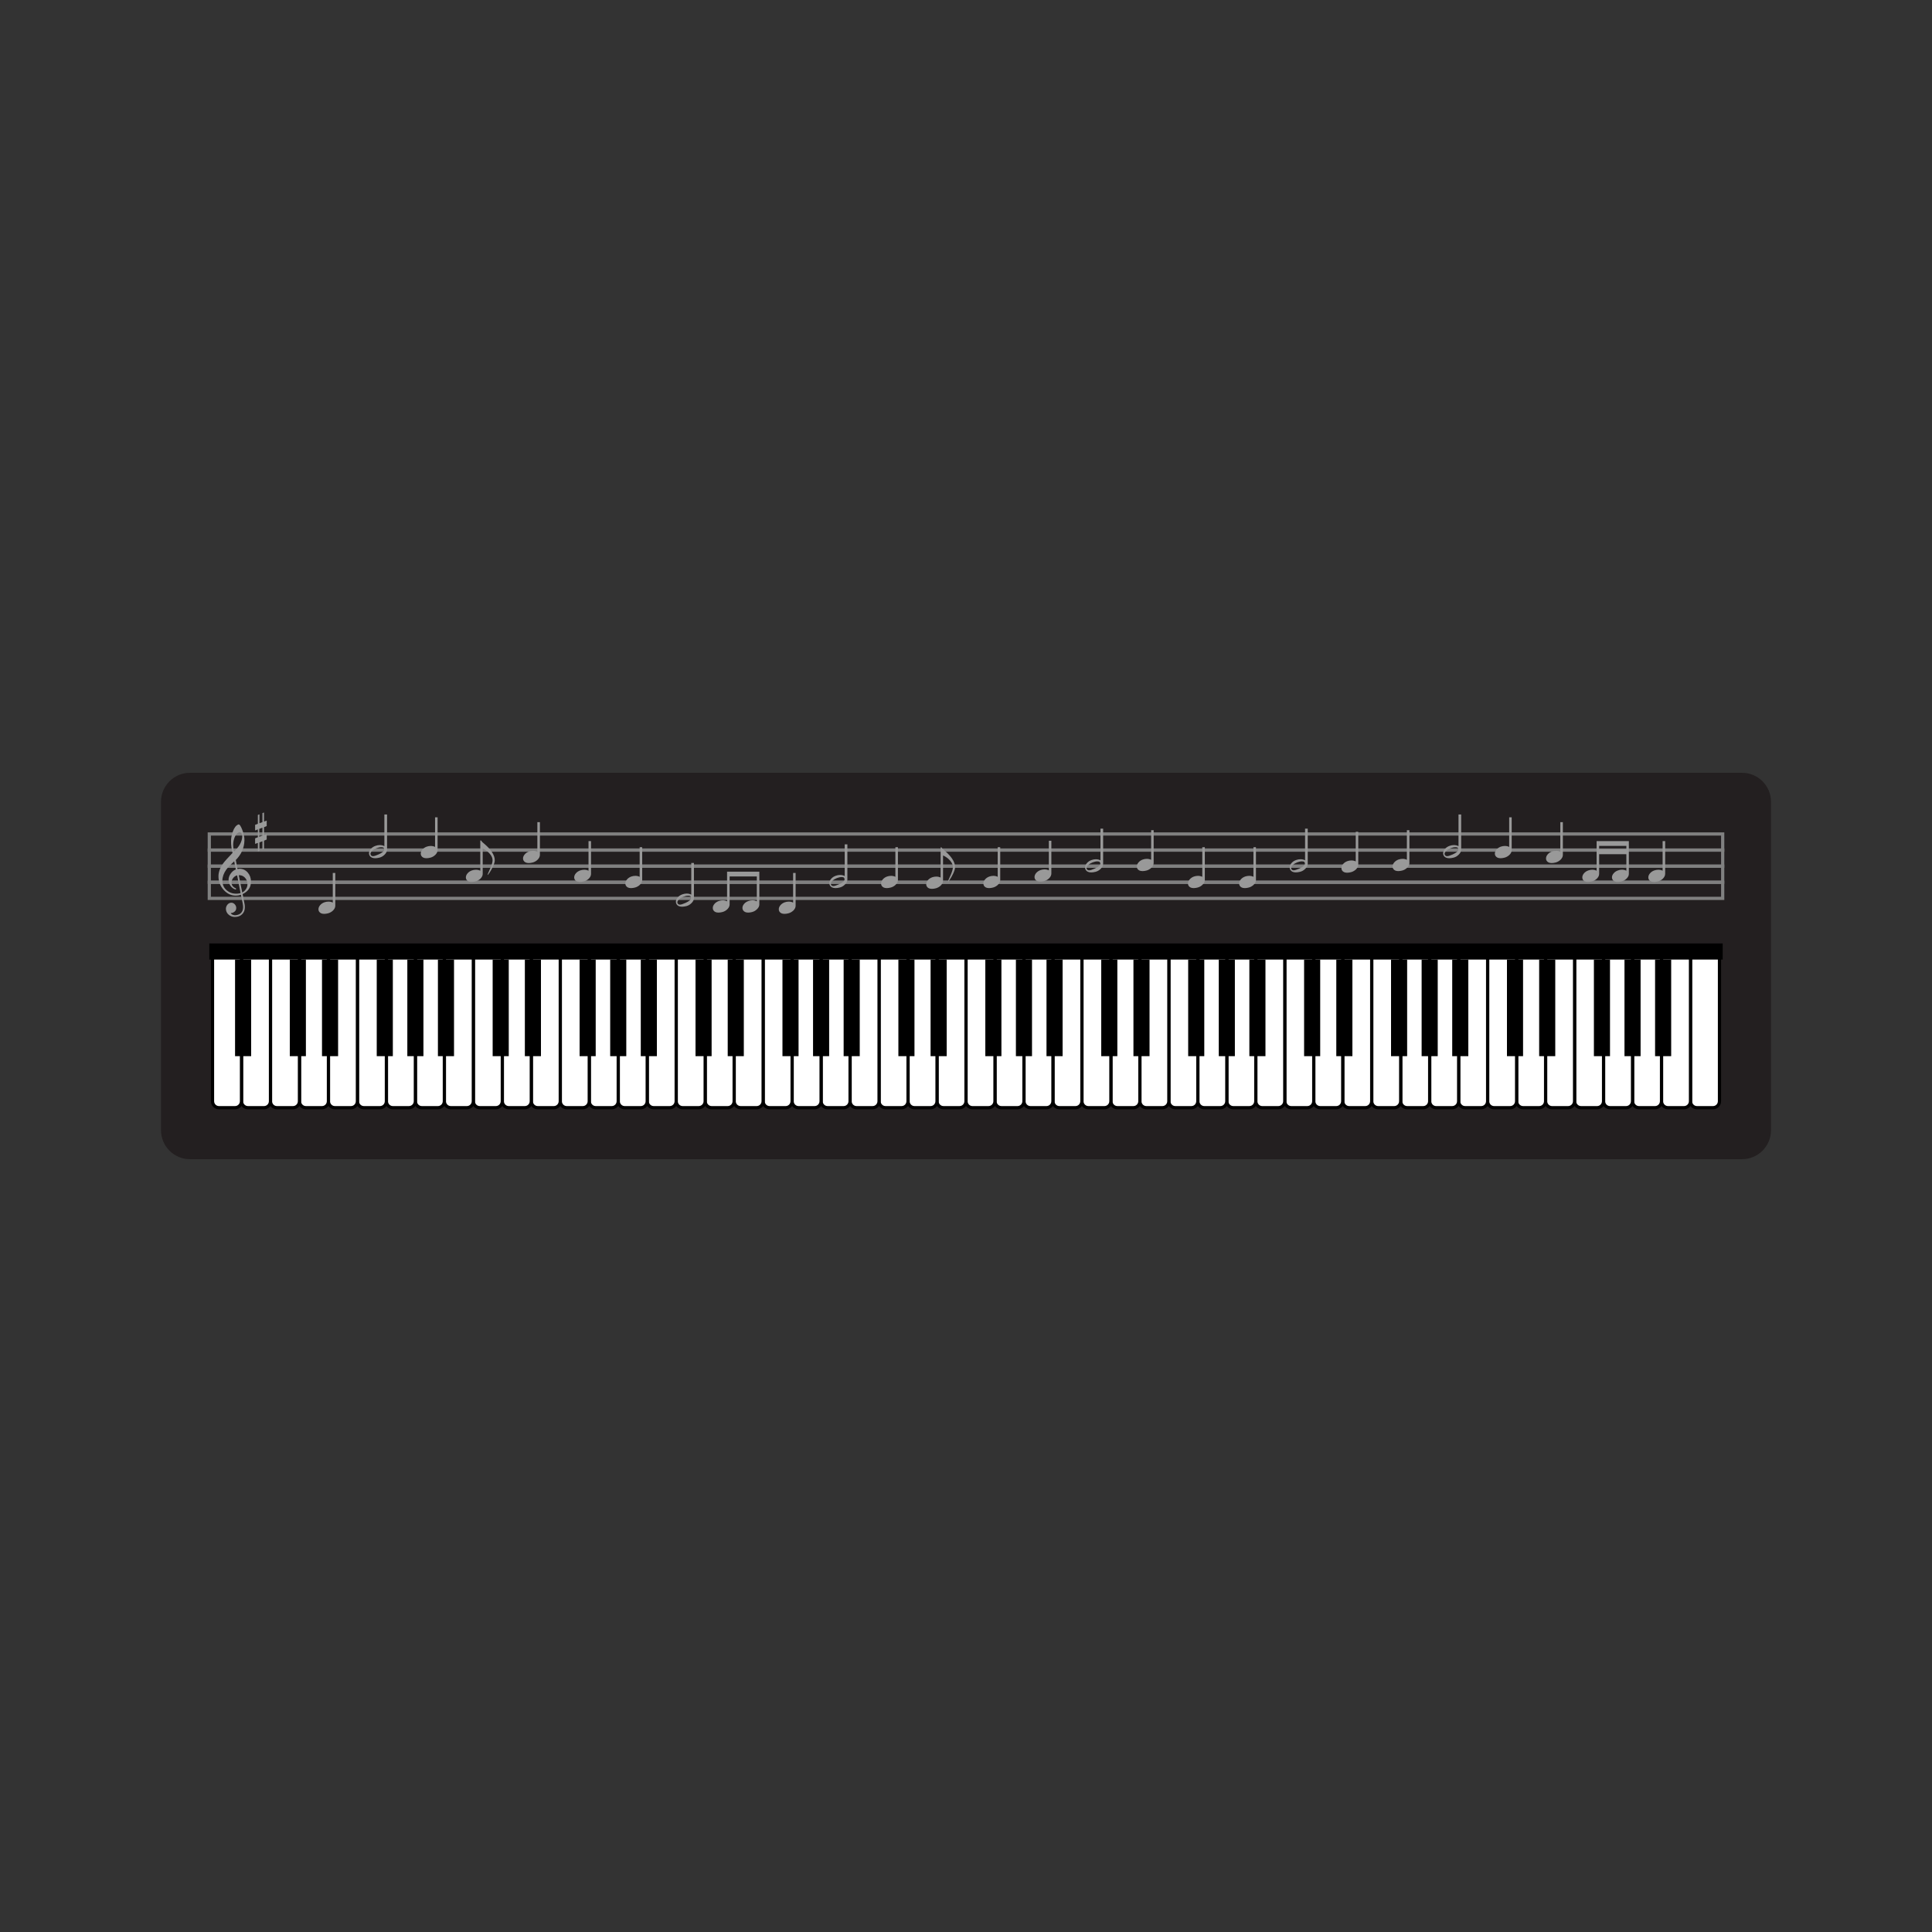 <svg:svg xmlns:dc="http://purl.org/dc/elements/1.1/" xmlns:ns2="http://web.resource.org/cc/" xmlns:rdf="http://www.w3.org/1999/02/22-rdf-syntax-ns#" xmlns:svg="http://www.w3.org/2000/svg" height="600.0" id="svg2" version="1.0" viewBox="-50.0 -240 600.0 600.0" width="600.0" xml:space="preserve">
<svg:rect x="-50.0" y="-240" width="600.0" height="600.0" fill="#333333" stroke="none"/>
<svg:g id="background">
	<svg:g id="g238">
		<svg:path d="m0 111c0 4.97 4.029 9 9 9h482c4.97 0 9-4.03 9-9v-102c0-4.971-4.03-9-9-9h-482c-4.971 0-9 4.029-9 9v102z" fill="#231f20" id="path240" />
	</svg:g>
</svg:g>
<svg:g id="white_keys">
	<svg:g id="g243">
		<svg:g id="g245">
			<svg:path d="m475 102c0 1.1 0.9 2 2 2h5c1.1 0 2-0.9 2-2v-46c0-1.104-0.9-2-2-2h-5c-1.1 0-2 0.896-2 2v46z" fill="#fff" id="path247" />
			<svg:path d="m475 102c0 1.1 0.9 2 2 2h5c1.1 0 2-0.9 2-2v-46c0-1.104-0.9-2-2-2h-5c-1.1 0-2 0.896-2 2v46z" fill="none" id="path249" stroke="#000" />
		</svg:g>
		<svg:g id="g251">
			<svg:path d="m466 102c0 1.1 0.9 2 2 2h5c1.1 0 2-0.9 2-2v-46c0-1.104-0.9-2-2-2h-5c-1.1 0-2 0.896-2 2v46z" fill="#fff" id="path253" />
			<svg:path d="m466 102c0 1.1 0.9 2 2 2h5c1.1 0 2-0.9 2-2v-46c0-1.104-0.9-2-2-2h-5c-1.1 0-2 0.896-2 2v46z" fill="none" id="path255" stroke="#000" />
		</svg:g>
		<svg:g id="g257">
			<svg:path d="m457 102c0 1.1 0.9 2 2 2h5c1.1 0 2-0.9 2-2v-46c0-1.104-0.9-2-2-2h-5c-1.1 0-2 0.896-2 2v46z" fill="#fff" id="path259" />
			<svg:path d="m457 102c0 1.1 0.9 2 2 2h5c1.1 0 2-0.9 2-2v-46c0-1.104-0.9-2-2-2h-5c-1.1 0-2 0.896-2 2v46z" fill="none" id="path261" stroke="#000" />
		</svg:g>
		<svg:g id="g263">
			<svg:path d="m448 102c0 1.1 0.9 2 2 2h5c1.1 0 2-0.9 2-2v-46c0-1.104-0.9-2-2-2h-5c-1.1 0-2 0.896-2 2v46z" fill="#fff" id="path265" />
			<svg:path d="m448 102c0 1.1 0.9 2 2 2h5c1.1 0 2-0.9 2-2v-46c0-1.104-0.9-2-2-2h-5c-1.1 0-2 0.896-2 2v46z" fill="none" id="path267" stroke="#000" />
		</svg:g>
		<svg:g id="g269">
			<svg:path d="m439 102c0 1.1 0.9 2 2 2h5c1.1 0 2-0.9 2-2v-46c0-1.104-0.9-2-2-2h-5c-1.1 0-2 0.896-2 2v46z" fill="#fff" id="path271" />
			<svg:path d="m439 102c0 1.1 0.9 2 2 2h5c1.1 0 2-0.9 2-2v-46c0-1.104-0.9-2-2-2h-5c-1.1 0-2 0.896-2 2v46z" fill="none" id="path273" stroke="#000" />
		</svg:g>
		<svg:g id="g275">
			<svg:path d="m430 102c0 1.1 0.9 2 2 2h5c1.1 0 2-0.9 2-2v-46c0-1.104-0.9-2-2-2h-5c-1.1 0-2 0.896-2 2v46z" fill="#fff" id="path277" />
			<svg:path d="m430 102c0 1.1 0.9 2 2 2h5c1.1 0 2-0.9 2-2v-46c0-1.104-0.9-2-2-2h-5c-1.1 0-2 0.896-2 2v46z" fill="none" id="path279" stroke="#000" />
		</svg:g>
		<svg:g id="g281">
			<svg:path d="m421 102c0 1.1 0.9 2 2 2h5c1.1 0 2-0.9 2-2v-46c0-1.104-0.9-2-2-2h-5c-1.1 0-2 0.896-2 2v46z" fill="#fff" id="path283" />
			<svg:path d="m421 102c0 1.1 0.9 2 2 2h5c1.1 0 2-0.9 2-2v-46c0-1.104-0.9-2-2-2h-5c-1.1 0-2 0.896-2 2v46z" fill="none" id="path285" stroke="#000" />
		</svg:g>
		<svg:g id="g287">
			<svg:path d="m412 102c0 1.1 0.9 2 2 2h5c1.1 0 2-0.9 2-2v-46c0-1.104-0.9-2-2-2h-5c-1.1 0-2 0.896-2 2v46z" fill="#fff" id="path289" />
			<svg:path d="m412 102c0 1.1 0.9 2 2 2h5c1.1 0 2-0.9 2-2v-46c0-1.104-0.9-2-2-2h-5c-1.1 0-2 0.896-2 2v46z" fill="none" id="path291" stroke="#000" />
		</svg:g>
		<svg:g id="g293">
			<svg:path d="m403 102c0 1.1 0.9 2 2 2h5c1.1 0 2-0.9 2-2v-46c0-1.104-0.9-2-2-2h-5c-1.1 0-2 0.896-2 2v46z" fill="#fff" id="path295" />
			<svg:path d="m403 102c0 1.1 0.9 2 2 2h5c1.1 0 2-0.9 2-2v-46c0-1.104-0.9-2-2-2h-5c-1.1 0-2 0.896-2 2v46z" fill="none" id="path297" stroke="#000" />
		</svg:g>
		<svg:g id="g299">
			<svg:path d="m394 102c0 1.1 0.9 2 2 2h5c1.1 0 2-0.9 2-2v-46c0-1.104-0.9-2-2-2h-5c-1.1 0-2 0.896-2 2v46z" fill="#fff" id="path301" />
			<svg:path d="m394 102c0 1.1 0.9 2 2 2h5c1.1 0 2-0.9 2-2v-46c0-1.104-0.9-2-2-2h-5c-1.1 0-2 0.896-2 2v46z" fill="none" id="path303" stroke="#000" />
		</svg:g>
		<svg:g id="g305">
			<svg:path d="m385 102c0 1.1 0.9 2 2 2h5c1.1 0 2-0.9 2-2v-46c0-1.104-0.9-2-2-2h-5c-1.1 0-2 0.896-2 2v46z" fill="#fff" id="path307" />
			<svg:path d="m385 102c0 1.1 0.9 2 2 2h5c1.1 0 2-0.9 2-2v-46c0-1.104-0.9-2-2-2h-5c-1.1 0-2 0.896-2 2v46z" fill="none" id="path309" stroke="#000" />
		</svg:g>
		<svg:g id="g311">
			<svg:path d="m376 102c0 1.1 0.9 2 2 2h5c1.1 0 2-0.9 2-2v-46c0-1.104-0.9-2-2-2h-5c-1.1 0-2 0.896-2 2v46z" fill="#fff" id="path313" />
			<svg:path d="m376 102c0 1.1 0.9 2 2 2h5c1.1 0 2-0.9 2-2v-46c0-1.104-0.9-2-2-2h-5c-1.1 0-2 0.896-2 2v46z" fill="none" id="path315" stroke="#000" />
		</svg:g>
		<svg:g id="g317">
			<svg:path d="m367 102c0 1.1 0.9 2 2 2h5c1.1 0 2-0.9 2-2v-46c0-1.104-0.9-2-2-2h-5c-1.1 0-2 0.896-2 2v46z" fill="#fff" id="path319" />
			<svg:path d="m367 102c0 1.1 0.9 2 2 2h5c1.1 0 2-0.9 2-2v-46c0-1.104-0.9-2-2-2h-5c-1.1 0-2 0.896-2 2v46z" fill="none" id="path321" stroke="#000" />
		</svg:g>
		<svg:g id="g323">
			<svg:path d="m358 102c0 1.1 0.9 2 2 2h5c1.1 0 2-0.9 2-2v-46c0-1.104-0.9-2-2-2h-5c-1.1 0-2 0.896-2 2v46z" fill="#fff" id="path325" />
			<svg:path d="m358 102c0 1.1 0.9 2 2 2h5c1.1 0 2-0.9 2-2v-46c0-1.104-0.9-2-2-2h-5c-1.1 0-2 0.896-2 2v46z" fill="none" id="path327" stroke="#000" />
		</svg:g>
		<svg:g id="g329">
			<svg:path d="m349 102c0 1.1 0.9 2 2 2h5c1.1 0 2-0.9 2-2v-46c0-1.104-0.9-2-2-2h-5c-1.1 0-2 0.896-2 2v46z" fill="#fff" id="path331" />
			<svg:path d="m349 102c0 1.1 0.9 2 2 2h5c1.1 0 2-0.9 2-2v-46c0-1.104-0.9-2-2-2h-5c-1.1 0-2 0.896-2 2v46z" fill="none" id="path333" stroke="#000" />
		</svg:g>
		<svg:g id="g335">
			<svg:path d="m340 102c0 1.1 0.9 2 2 2h5c1.1 0 2-0.9 2-2v-46c0-1.104-0.9-2-2-2h-5c-1.1 0-2 0.896-2 2v46z" fill="#fff" id="path337" />
			<svg:path d="m340 102c0 1.1 0.9 2 2 2h5c1.1 0 2-0.9 2-2v-46c0-1.104-0.9-2-2-2h-5c-1.1 0-2 0.896-2 2v46z" fill="none" id="path339" stroke="#000" />
		</svg:g>
		<svg:g id="g341">
			<svg:path d="m331 102c0 1.1 0.9 2 2 2h5c1.1 0 2-0.9 2-2v-46c0-1.104-0.9-2-2-2h-5c-1.1 0-2 0.896-2 2v46z" fill="#fff" id="path343" />
			<svg:path d="m331 102c0 1.1 0.9 2 2 2h5c1.1 0 2-0.9 2-2v-46c0-1.104-0.9-2-2-2h-5c-1.1 0-2 0.896-2 2v46z" fill="none" id="path345" stroke="#000" />
		</svg:g>
		<svg:g id="g347">
			<svg:path d="m322 102c0 1.1 0.9 2 2 2h5c1.1 0 2-0.9 2-2v-46c0-1.104-0.9-2-2-2h-5c-1.1 0-2 0.896-2 2v46z" fill="#fff" id="path349" />
			<svg:path d="m322 102c0 1.1 0.9 2 2 2h5c1.1 0 2-0.9 2-2v-46c0-1.104-0.9-2-2-2h-5c-1.1 0-2 0.896-2 2v46z" fill="none" id="path351" stroke="#000" />
		</svg:g>
		<svg:g id="g353">
			<svg:path d="m313 102c0 1.1 0.9 2 2 2h5c1.1 0 2-0.9 2-2v-46c0-1.104-0.9-2-2-2h-5c-1.1 0-2 0.896-2 2v46z" fill="#fff" id="path355" />
			<svg:path d="m313 102c0 1.1 0.9 2 2 2h5c1.1 0 2-0.9 2-2v-46c0-1.104-0.9-2-2-2h-5c-1.1 0-2 0.896-2 2v46z" fill="none" id="path357" stroke="#000" />
		</svg:g>
		<svg:g id="g359">
			<svg:path d="m304 102c0 1.1 0.9 2 2 2h5c1.1 0 2-0.9 2-2v-46c0-1.104-0.9-2-2-2h-5c-1.1 0-2 0.896-2 2v46z" fill="#fff" id="path361" />
			<svg:path d="m304 102c0 1.1 0.9 2 2 2h5c1.1 0 2-0.9 2-2v-46c0-1.104-0.9-2-2-2h-5c-1.1 0-2 0.896-2 2v46z" fill="none" id="path363" stroke="#000" />
		</svg:g>
		<svg:g id="g365">
			<svg:path d="m295 102c0 1.1 0.9 2 2 2h5c1.1 0 2-0.9 2-2v-46c0-1.104-0.9-2-2-2h-5c-1.1 0-2 0.896-2 2v46z" fill="#fff" id="path367" />
			<svg:path d="m295 102c0 1.1 0.9 2 2 2h5c1.1 0 2-0.9 2-2v-46c0-1.104-0.9-2-2-2h-5c-1.1 0-2 0.896-2 2v46z" fill="none" id="path369" stroke="#000" />
		</svg:g>
		<svg:g id="g371">
			<svg:path d="m286 102c0 1.1 0.9 2 2 2h5c1.1 0 2-0.9 2-2v-46c0-1.104-0.9-2-2-2h-5c-1.1 0-2 0.896-2 2v46z" fill="#fff" id="path373" />
			<svg:path d="m286 102c0 1.1 0.9 2 2 2h5c1.1 0 2-0.9 2-2v-46c0-1.104-0.9-2-2-2h-5c-1.1 0-2 0.896-2 2v46z" fill="none" id="path375" stroke="#000" />
		</svg:g>
		<svg:g id="g377">
			<svg:path d="m277 102c0 1.1 0.9 2 2 2h5c1.1 0 2-0.9 2-2v-46c0-1.104-0.9-2-2-2h-5c-1.1 0-2 0.896-2 2v46z" fill="#fff" id="path379" />
			<svg:path d="m277 102c0 1.1 0.9 2 2 2h5c1.1 0 2-0.9 2-2v-46c0-1.104-0.9-2-2-2h-5c-1.1 0-2 0.896-2 2v46z" fill="none" id="path381" stroke="#000" />
		</svg:g>
		<svg:g id="g383">
			<svg:path d="m268 102c0 1.1 0.9 2 2 2h5c1.1 0 2-0.9 2-2v-46c0-1.104-0.9-2-2-2h-5c-1.1 0-2 0.896-2 2v46z" fill="#fff" id="path385" />
			<svg:path d="m268 102c0 1.1 0.9 2 2 2h5c1.1 0 2-0.9 2-2v-46c0-1.104-0.9-2-2-2h-5c-1.1 0-2 0.896-2 2v46z" fill="none" id="path387" stroke="#000" />
		</svg:g>
		<svg:g id="g389">
			<svg:path d="m259 102c0 1.1 0.9 2 2 2h5c1.1 0 2-0.9 2-2v-46c0-1.104-0.9-2-2-2h-5c-1.1 0-2 0.896-2 2v46z" fill="#fff" id="path391" />
			<svg:path d="m259 102c0 1.1 0.9 2 2 2h5c1.1 0 2-0.9 2-2v-46c0-1.104-0.9-2-2-2h-5c-1.1 0-2 0.896-2 2v46z" fill="none" id="path393" stroke="#000" />
		</svg:g>
		<svg:g id="g395">
			<svg:path d="m250 102c0 1.1 0.9 2 2 2h5c1.1 0 2-0.9 2-2v-46c0-1.104-0.9-2-2-2h-5c-1.1 0-2 0.896-2 2v46z" fill="#fff" id="path397" />
			<svg:path d="m250 102c0 1.1 0.9 2 2 2h5c1.1 0 2-0.9 2-2v-46c0-1.104-0.9-2-2-2h-5c-1.1 0-2 0.896-2 2v46z" fill="none" id="path399" stroke="#000" />
		</svg:g>
		<svg:g id="g401">
			<svg:path d="m241 102c0 1.1 0.9 2 2 2h5c1.1 0 2-0.9 2-2v-46c0-1.104-0.9-2-2-2h-5c-1.1 0-2 0.896-2 2v46z" fill="#fff" id="path403" />
			<svg:path d="m241 102c0 1.1 0.9 2 2 2h5c1.1 0 2-0.9 2-2v-46c0-1.104-0.9-2-2-2h-5c-1.1 0-2 0.896-2 2v46z" fill="none" id="path405" stroke="#000" />
		</svg:g>
		<svg:g id="g407">
			<svg:path d="m232 102c0 1.1 0.9 2 2 2h5c1.1 0 2-0.9 2-2v-46c0-1.104-0.9-2-2-2h-5c-1.1 0-2 0.896-2 2v46z" fill="#fff" id="path409" />
			<svg:path d="m232 102c0 1.1 0.9 2 2 2h5c1.1 0 2-0.9 2-2v-46c0-1.104-0.9-2-2-2h-5c-1.1 0-2 0.896-2 2v46z" fill="none" id="path411" stroke="#000" />
		</svg:g>
		<svg:g id="g413">
			<svg:path d="m223 102c0 1.1 0.9 2 2 2h5c1.1 0 2-0.9 2-2v-46c0-1.104-0.9-2-2-2h-5c-1.1 0-2 0.896-2 2v46z" fill="#fff" id="path415" />
			<svg:path d="m223 102c0 1.1 0.9 2 2 2h5c1.1 0 2-0.9 2-2v-46c0-1.104-0.9-2-2-2h-5c-1.1 0-2 0.896-2 2v46z" fill="none" id="path417" stroke="#000" />
		</svg:g>
		<svg:g id="g419">
			<svg:path d="m214 102c0 1.1 0.9 2 2 2h5c1.1 0 2-0.9 2-2v-46c0-1.104-0.9-2-2-2h-5c-1.1 0-2 0.896-2 2v46z" fill="#fff" id="path421" />
			<svg:path d="m214 102c0 1.1 0.9 2 2 2h5c1.1 0 2-0.9 2-2v-46c0-1.104-0.9-2-2-2h-5c-1.1 0-2 0.896-2 2v46z" fill="none" id="path423" stroke="#000" />
		</svg:g>
		<svg:g id="g425">
			<svg:path d="m205 102c0 1.1 0.9 2 2 2h5c1.1 0 2-0.9 2-2v-46c0-1.104-0.9-2-2-2h-5c-1.1 0-2 0.896-2 2v46z" fill="#fff" id="path427" />
			<svg:path d="m205 102c0 1.1 0.9 2 2 2h5c1.1 0 2-0.9 2-2v-46c0-1.104-0.9-2-2-2h-5c-1.1 0-2 0.896-2 2v46z" fill="none" id="path429" stroke="#000" />
		</svg:g>
		<svg:g id="g431">
			<svg:path d="m196 102c0 1.1 0.9 2 2 2h5c1.1 0 2-0.9 2-2v-46c0-1.104-0.9-2-2-2h-5c-1.1 0-2 0.896-2 2v46z" fill="#fff" id="path433" />
			<svg:path d="m196 102c0 1.1 0.9 2 2 2h5c1.1 0 2-0.9 2-2v-46c0-1.104-0.9-2-2-2h-5c-1.1 0-2 0.896-2 2v46z" fill="none" id="path435" stroke="#000" />
		</svg:g>
		<svg:g id="g437">
			<svg:path d="m187 102c0 1.1 0.9 2 2 2h5c1.1 0 2-0.9 2-2v-46c0-1.104-0.9-2-2-2h-5c-1.1 0-2 0.896-2 2v46z" fill="#fff" id="path439" />
			<svg:path d="m187 102c0 1.1 0.9 2 2 2h5c1.1 0 2-0.9 2-2v-46c0-1.104-0.9-2-2-2h-5c-1.1 0-2 0.896-2 2v46z" fill="none" id="path441" stroke="#000" />
		</svg:g>
		<svg:g id="g443">
			<svg:path d="m178 102c0 1.1 0.9 2 2 2h5c1.1 0 2-0.9 2-2v-46c0-1.104-0.9-2-2-2h-5c-1.1 0-2 0.896-2 2v46z" fill="#fff" id="path445" />
			<svg:path d="m178 102c0 1.1 0.9 2 2 2h5c1.1 0 2-0.9 2-2v-46c0-1.104-0.9-2-2-2h-5c-1.1 0-2 0.896-2 2v46z" fill="none" id="path447" stroke="#000" />
		</svg:g>
		<svg:g id="g449">
			<svg:path d="m169 102c0 1.1 0.9 2 2 2h5c1.1 0 2-0.9 2-2v-46c0-1.104-0.9-2-2-2h-5c-1.1 0-2 0.896-2 2v46z" fill="#fff" id="path451" />
			<svg:path d="m169 102c0 1.1 0.9 2 2 2h5c1.1 0 2-0.9 2-2v-46c0-1.104-0.9-2-2-2h-5c-1.1 0-2 0.896-2 2v46z" fill="none" id="path453" stroke="#000" />
		</svg:g>
		<svg:g id="g455">
			<svg:path d="m160 102c0 1.1 0.9 2 2 2h5c1.1 0 2-0.9 2-2v-46c0-1.104-0.9-2-2-2h-5c-1.1 0-2 0.896-2 2v46z" fill="#fff" id="path457" />
			<svg:path d="m160 102c0 1.1 0.9 2 2 2h5c1.1 0 2-0.9 2-2v-46c0-1.104-0.9-2-2-2h-5c-1.1 0-2 0.896-2 2v46z" fill="none" id="path459" stroke="#000" />
		</svg:g>
		<svg:g id="g461">
			<svg:path d="m151 102c0 1.1 0.9 2 2 2h5c1.1 0 2-0.9 2-2v-46c0-1.104-0.9-2-2-2h-5c-1.1 0-2 0.896-2 2v46z" fill="#fff" id="path463" />
			<svg:path d="m151 102c0 1.1 0.9 2 2 2h5c1.1 0 2-0.9 2-2v-46c0-1.104-0.9-2-2-2h-5c-1.1 0-2 0.896-2 2v46z" fill="none" id="path465" stroke="#000" />
		</svg:g>
		<svg:g id="g467">
			<svg:path d="m142 102c0 1.1 0.9 2 2 2h5c1.1 0 2-0.9 2-2v-46c0-1.104-0.9-2-2-2h-5c-1.1 0-2 0.896-2 2v46z" fill="#fff" id="path469" />
			<svg:path d="m142 102c0 1.1 0.9 2 2 2h5c1.1 0 2-0.9 2-2v-46c0-1.104-0.9-2-2-2h-5c-1.1 0-2 0.896-2 2v46z" fill="none" id="path471" stroke="#000" />
		</svg:g>
		<svg:g id="g473">
			<svg:path d="m133 102c0 1.1 0.9 2 2 2h5c1.1 0 2-0.9 2-2v-46c0-1.104-0.9-2-2-2h-5c-1.1 0-2 0.896-2 2v46z" fill="#fff" id="path475" />
			<svg:path d="m133 102c0 1.1 0.9 2 2 2h5c1.1 0 2-0.9 2-2v-46c0-1.104-0.9-2-2-2h-5c-1.1 0-2 0.896-2 2v46z" fill="none" id="path477" stroke="#000" />
		</svg:g>
		<svg:g id="g479">
			<svg:path d="m124 102c0 1.1 0.9 2 2 2h5c1.1 0 2-0.9 2-2v-46c0-1.104-0.9-2-2-2h-5c-1.1 0-2 0.896-2 2v46z" fill="#fff" id="path481" />
			<svg:path d="m124 102c0 1.1 0.9 2 2 2h5c1.1 0 2-0.9 2-2v-46c0-1.104-0.9-2-2-2h-5c-1.1 0-2 0.896-2 2v46z" fill="none" id="path483" stroke="#000" />
		</svg:g>
		<svg:g id="g485">
			<svg:path d="m115 102c0 1.1 0.9 2 2 2h5c1.1 0 2-0.9 2-2v-46c0-1.104-0.9-2-2-2h-5c-1.1 0-2 0.896-2 2v46z" fill="#fff" id="path487" />
			<svg:path d="m115 102c0 1.1 0.9 2 2 2h5c1.1 0 2-0.9 2-2v-46c0-1.104-0.9-2-2-2h-5c-1.1 0-2 0.896-2 2v46z" fill="none" id="path489" stroke="#000" />
		</svg:g>
		<svg:g id="g491">
			<svg:path d="m106 102c0 1.1 0.9 2 2 2h5c1.1 0 2-0.9 2-2v-46c0-1.104-0.9-2-2-2h-5c-1.1 0-2 0.896-2 2v46z" fill="#fff" id="path493" />
			<svg:path d="m106 102c0 1.1 0.9 2 2 2h5c1.1 0 2-0.9 2-2v-46c0-1.104-0.9-2-2-2h-5c-1.1 0-2 0.896-2 2v46z" fill="none" id="path495" stroke="#000" />
		</svg:g>
		<svg:g id="g497">
			<svg:path d="m97 102c0 1.1 0.896 2 2 2h5c1.1 0 2-0.9 2-2v-46c0-1.104-0.9-2-2-2h-5c-1.104 0-2 0.896-2 2v46z" fill="#fff" id="path499" />
			<svg:path d="m97 102c0 1.1 0.896 2 2 2h5c1.1 0 2-0.9 2-2v-46c0-1.104-0.9-2-2-2h-5c-1.104 0-2 0.896-2 2v46z" fill="none" id="path501" stroke="#000" />
		</svg:g>
		<svg:g id="g503">
			<svg:path d="m88 102c0 1.1 0.896 2 2 2h5c1.104 0 2-0.9 2-2v-46c0-1.104-0.896-2-2-2h-5c-1.104 0-2 0.896-2 2v46z" fill="#fff" id="path505" />
			<svg:path d="m88 102c0 1.1 0.896 2 2 2h5c1.104 0 2-0.9 2-2v-46c0-1.104-0.896-2-2-2h-5c-1.104 0-2 0.896-2 2v46z" fill="none" id="path507" stroke="#000" />
		</svg:g>
		<svg:g id="g509">
			<svg:path d="m79 102c0 1.1 0.896 2 2 2h5c1.104 0 2-0.9 2-2v-46c0-1.104-0.896-2-2-2h-5c-1.104 0-2 0.896-2 2v46z" fill="#fff" id="path511" />
			<svg:path d="m79 102c0 1.1 0.896 2 2 2h5c1.104 0 2-0.9 2-2v-46c0-1.104-0.896-2-2-2h-5c-1.104 0-2 0.896-2 2v46z" fill="none" id="path513" stroke="#000" />
		</svg:g>
		<svg:g id="g515">
			<svg:path d="m70 102c0 1.1 0.896 2 2 2h5c1.104 0 2-0.9 2-2v-46c0-1.104-0.896-2-2-2h-5c-1.104 0-2 0.896-2 2v46z" fill="#fff" id="path517" />
			<svg:path d="m70 102c0 1.1 0.896 2 2 2h5c1.104 0 2-0.9 2-2v-46c0-1.104-0.896-2-2-2h-5c-1.104 0-2 0.896-2 2v46z" fill="none" id="path519" stroke="#000" />
		</svg:g>
		<svg:g id="g521">
			<svg:path d="m61 102c0 1.1 0.896 2 2 2h5c1.104 0 2-0.9 2-2v-46c0-1.104-0.896-2-2-2h-5c-1.104 0-2 0.896-2 2v46z" fill="#fff" id="path523" />
			<svg:path d="m61 102c0 1.1 0.896 2 2 2h5c1.104 0 2-0.9 2-2v-46c0-1.104-0.896-2-2-2h-5c-1.104 0-2 0.896-2 2v46z" fill="none" id="path525" stroke="#000" />
		</svg:g>
		<svg:g id="g527">
			<svg:path d="m52 102c0 1.1 0.896 2 2 2h5c1.104 0 2-0.9 2-2v-46c0-1.104-0.896-2-2-2h-5c-1.104 0-2 0.896-2 2v46z" fill="#fff" id="path529" />
			<svg:path d="m52 102c0 1.1 0.896 2 2 2h5c1.104 0 2-0.9 2-2v-46c0-1.104-0.896-2-2-2h-5c-1.104 0-2 0.896-2 2v46z" fill="none" id="path531" stroke="#000" />
		</svg:g>
		<svg:g id="g533">
			<svg:path d="m43 102c0 1.1 0.896 2 2 2h5c1.104 0 2-0.9 2-2v-46c0-1.104-0.896-2-2-2h-5c-1.104 0-2 0.896-2 2v46z" fill="#fff" id="path535" />
			<svg:path d="m43 102c0 1.1 0.896 2 2 2h5c1.104 0 2-0.9 2-2v-46c0-1.104-0.896-2-2-2h-5c-1.104 0-2 0.896-2 2v46z" fill="none" id="path537" stroke="#000" />
		</svg:g>
		<svg:g id="g539">
			<svg:path d="m34 102c0 1.1 0.896 2 2 2h5c1.104 0 2-0.9 2-2v-46c0-1.104-0.896-2-2-2h-5c-1.104 0-2 0.896-2 2v46z" fill="#fff" id="path541" />
			<svg:path d="m34 102c0 1.1 0.896 2 2 2h5c1.104 0 2-0.9 2-2v-46c0-1.104-0.896-2-2-2h-5c-1.104 0-2 0.896-2 2v46z" fill="none" id="path543" stroke="#000" />
		</svg:g>
		<svg:g id="g545">
			<svg:path d="m25 102c0 1.1 0.896 2 2 2h5c1.104 0 2-0.9 2-2v-46c0-1.104-0.896-2-2-2h-5c-1.104 0-2 0.896-2 2v46z" fill="#fff" id="path547" />
			<svg:path d="m25 102c0 1.1 0.896 2 2 2h5c1.104 0 2-0.9 2-2v-46c0-1.104-0.896-2-2-2h-5c-1.104 0-2 0.896-2 2v46z" fill="none" id="path549" stroke="#000" />
		</svg:g>
		<svg:g id="g551">
			<svg:path d="m16 102c0 1.1 0.896 2 2 2h5c1.104 0 2-0.9 2-2v-46c0-1.104-0.896-2-2-2h-5c-1.104 0-2 0.896-2 2v46z" fill="#fff" id="path553" />
			<svg:path d="m16 102c0 1.1 0.896 2 2 2h5c1.104 0 2-0.9 2-2v-46c0-1.104-0.896-2-2-2h-5c-1.104 0-2 0.896-2 2v46z" fill="none" id="path555" stroke="#000" />
		</svg:g>
	</svg:g>
	<svg:rect height="5" id="rect557" width="470" x="15" y="53" />
</svg:g>
<svg:g id="black_keys">
	<svg:rect height="30" id="rect560" width="5" x="23" y="58" />
	<svg:g id="g562">
		<svg:g id="g564">
			<svg:rect height="30" id="rect566" width="5" x="418" y="58" />
		</svg:g>
		<svg:g id="g568">
			<svg:rect height="30" id="rect570" width="5" x="355" y="58" />
		</svg:g>
		<svg:g id="g572">
			<svg:rect height="30" id="rect574" width="5" x="292" y="58" />
		</svg:g>
		<svg:g id="g576">
			<svg:rect height="30" id="rect578" width="5" x="229" y="58" />
		</svg:g>
		<svg:g id="g580">
			<svg:rect height="30" id="rect582" width="5" x="166" y="58" />
		</svg:g>
		<svg:g id="g584">
			<svg:rect height="30" id="rect586" width="5" x="103" y="58" />
		</svg:g>
		<svg:g id="g588">
			<svg:rect height="30" id="rect590" width="5" x="40" y="58" />
		</svg:g>
	</svg:g>
	<svg:g id="g592">
		<svg:g id="g594">
			<svg:rect height="30" id="rect596" width="5" x="428" y="58" />
		</svg:g>
		<svg:g id="g598">
			<svg:rect height="30" id="rect600" width="5" x="365" y="58" />
		</svg:g>
		<svg:g id="g602">
			<svg:rect height="30" id="rect604" width="5" x="302" y="58" />
		</svg:g>
		<svg:g id="g606">
			<svg:rect height="30" id="rect608" width="5" x="239" y="58" />
		</svg:g>
		<svg:g id="g610">
			<svg:rect height="30" id="rect612" width="5" x="176" y="58" />
		</svg:g>
		<svg:g id="g614">
			<svg:rect height="30" id="rect616" width="5" x="113" y="58" />
		</svg:g>
		<svg:g id="g618">
			<svg:rect height="30" id="rect620" width="5" x="50" y="58" />
		</svg:g>
	</svg:g>
	<svg:g id="g622">
		<svg:g id="g624">
			<svg:rect height="30" id="rect626" width="5" x="445" y="58" />
		</svg:g>
		<svg:g id="g628">
			<svg:rect height="30" id="rect630" width="5" x="382" y="58" />
		</svg:g>
		<svg:g id="g632">
			<svg:rect height="30" id="rect634" width="5" x="319" y="58" />
		</svg:g>
		<svg:g id="g636">
			<svg:rect height="30" id="rect638" width="5" x="256" y="58" />
		</svg:g>
		<svg:g id="g640">
			<svg:rect height="30" id="rect642" width="5" x="193" y="58" />
		</svg:g>
		<svg:g id="g644">
			<svg:rect height="30" id="rect646" width="5" x="130" y="58" />
		</svg:g>
		<svg:g id="g648">
			<svg:rect height="30" id="rect650" width="5" x="67" y="58" />
		</svg:g>
	</svg:g>
	<svg:g id="g652">
		<svg:g id="g654">
			<svg:rect height="30" id="rect656" width="5" x="454.5" y="58" />
		</svg:g>
		<svg:g id="g658">
			<svg:rect height="30" id="rect660" width="5" x="391.5" y="58" />
		</svg:g>
		<svg:g id="g662">
			<svg:rect height="30" id="rect664" width="5" x="328.5" y="58" />
		</svg:g>
		<svg:g id="g666">
			<svg:rect height="30" id="rect668" width="5" x="265.5" y="58" />
		</svg:g>
		<svg:g id="g670">
			<svg:rect height="30" id="rect672" width="5" x="202.5" y="58" />
		</svg:g>
		<svg:g id="g674">
			<svg:rect height="30" id="rect676" width="5" x="139.5" y="58" />
		</svg:g>
		<svg:g id="g678">
			<svg:rect height="30" id="rect680" width="5" x="76.5" y="58" />
		</svg:g>
	</svg:g>
	<svg:g id="g682">
		<svg:g id="g684">
			<svg:rect height="30" id="rect686" width="5" x="464" y="58" />
		</svg:g>
		<svg:g id="g688">
			<svg:rect height="30" id="rect690" width="5" x="401" y="58" />
		</svg:g>
		<svg:g id="g692">
			<svg:rect height="30" id="rect694" width="5" x="338" y="58" />
		</svg:g>
		<svg:g id="g696">
			<svg:rect height="30" id="rect698" width="5" x="275" y="58" />
		</svg:g>
		<svg:g id="g700">
			<svg:rect height="30" id="rect702" width="5" x="212" y="58" />
		</svg:g>
		<svg:g id="g704">
			<svg:rect height="30" id="rect706" width="5" x="149" y="58" />
		</svg:g>
		<svg:g id="g708">
			<svg:rect height="30" id="rect710" width="5" x="86" y="58" />
		</svg:g>
	</svg:g>
</svg:g>
<svg:g id="staff">
	<svg:g fill="none" id="bars" stroke="#808080">
		<svg:rect height="5" id="rect714" width="470" x="15" y="19" />
		<svg:rect height="5" id="rect716" width="470" x="15" y="24" />
		<svg:rect height="5" id="rect718" width="470" x="15" y="29" />
		<svg:rect height="5" id="rect720" width="470" x="15" y="34" />
	</svg:g>
	<svg:g fill="#999" id="clef">
		<svg:path d="m23.768 29.876c0.352-0.053 0.555-0.08 0.608-0.08 1.045 0 1.909 0.405 2.592 1.216 0.65 0.768 0.976 1.701 0.976 2.799-0.011 1.749-0.876 3.034-2.598 3.855l0.662 3.378c0.021 0.106 0.032 0.352 0.032 0.736 0 0.885-0.288 1.605-0.864 2.16s-1.328 0.832-2.256 0.832c-0.672 0-1.28-0.213-1.824-0.64s-0.854-0.981-0.928-1.664c-0.053-0.501 0.069-0.965 0.368-1.392 0.298-0.427 0.677-0.667 1.136-0.72 0.438-0.054 0.824 0.083 1.16 0.408s0.515 0.712 0.536 1.16c0.021 0.565-0.198 0.998-0.656 1.296-0.363 0.256-0.704 0.352-1.024 0.288 0.032 0.246 0.229 0.443 0.592 0.592 0.32 0.117 0.629 0.16 0.928 0.128 1.482-0.16 2.245-0.982 2.288-2.466 0.01-0.31-0.033-0.721-0.13-1.233l-0.549-2.655c-0.544 0.183-1.063 0.274-1.554 0.274-1.474 0-2.745-0.6-3.813-1.8s-1.602-2.605-1.602-4.216c0-1.312 0.49-2.65 1.472-4.016 0.427-0.586 1.392-1.664 2.896-3.232-0.309-1.173-0.464-2.4-0.464-3.68 0-0.938 0.181-1.909 0.544-2.912 0.438-1.237 1.013-1.984 1.728-2.24 0.341-0.128 0.747 0.424 1.216 1.656s0.693 2.312 0.672 3.24c-0.043 2.315-0.939 4.363-2.688 6.144l0.544 2.784zm-0.128 1.968c-0.501 0.139-0.917 0.424-1.248 0.856-0.33 0.432-0.496 0.909-0.496 1.432 0.011 0.768 0.453 1.35 1.328 1.744 0.064 0.064 0.096 0.123 0.096 0.176 0 0.139-0.075 0.198-0.224 0.176-0.629-0.203-1.142-0.586-1.536-1.152s-0.587-1.2-0.576-1.904c0.011-0.651 0.238-1.283 0.681-1.896s0.963-1.032 1.561-1.256l-0.494-2.528c-1.153 1.045-1.98 1.915-2.482 2.608-0.791 1.12-1.186 2.25-1.186 3.392 0 1.248 0.459 2.256 1.377 3.024 0.875 0.736 1.931 1.077 3.169 1.024 0.374-0.021 0.742-0.081 1.104-0.177l-1.074-5.519zm1.584-12.303c-0.011-0.277-0.096-0.52-0.256-0.728s-0.374-0.312-0.64-0.312c-0.619 0.118-1.109 0.64-1.472 1.568-0.288 0.736-0.438 1.499-0.448 2.288-0.011 0.491 0.074 1.184 0.256 2.08 0.747-0.64 1.349-1.36 1.808-2.16 0.533-0.928 0.784-1.84 0.752-2.736zm0.01 17.646c0.509-0.277 0.915-0.669 1.217-1.176 0.302-0.506 0.432-1.042 0.389-1.607-0.053-0.768-0.333-1.402-0.84-1.903s-1.123-0.735-1.848-0.704l1.082 5.39z" id="path723" />
		<svg:path d="m32.828 20.716l-0.832 0.368v2.576l-0.496 0.192v-2.592l-0.928 0.352v2.64l-0.496 0.208v-2.688l-0.848 0.304v-1.728l0.848-0.336v-2.432l-0.848 0.32v-1.744l0.848-0.32v-2.752l0.496-0.176v2.752l0.928-0.336v-2.816l0.496-0.176v2.816l0.832-0.304v1.696l-0.832 0.352v2.432l0.832-0.304v1.696zm-1.328-1.216v-2.448l-0.976 0.368v2.448l0.976-0.368z" id="path725" />
	</svg:g>
	<svg:g fill="#999" id="notes">
		<svg:path d="m54.128 41.28c0 0.522-0.235 1.019-0.704 1.488-0.448 0.427-0.955 0.714-1.52 0.864-0.448 0.117-0.859 0.176-1.232 0.176-0.768 0-1.302-0.251-1.6-0.752-0.118-0.203-0.176-0.427-0.176-0.672 0-0.438 0.171-0.859 0.512-1.264s0.794-0.709 1.36-0.912c0.416-0.138 0.827-0.208 1.232-0.208 0.512 0 0.96 0.102 1.344 0.304v-9.2h0.784v10.176z" id="path728" />
		<svg:path d="m197.09 41.28c0 0.522-0.23 1.019-0.7 1.488-0.45 0.427-0.96 0.714-1.52 0.864-0.45 0.117-0.86 0.176-1.24 0.176-0.76 0-1.3-0.251-1.6-0.752-0.11-0.203-0.17-0.427-0.17-0.672 0-0.438 0.17-0.859 0.51-1.264s0.79-0.709 1.36-0.912c0.42-0.138 0.83-0.208 1.23-0.208 0.51 0 0.96 0.102 1.35 0.304v-9.2h0.78v10.176z" id="path730" />
		<svg:path d="m242.87 25.736v7.776c0 0.522-0.23 1.019-0.7 1.488-0.45 0.427-0.96 0.714-1.52 0.864-0.45 0.117-0.86 0.176-1.22 0.176-0.78 0-1.32-0.251-1.61-0.752-0.12-0.203-0.18-0.427-0.18-0.672 0-0.427 0.17-0.845 0.51-1.256 0.35-0.41 0.8-0.717 1.37-0.92 0.42-0.138 0.83-0.208 1.23-0.208 0.53 0 0.98 0.102 1.37 0.304v-9.392h0.24l0.36 0.48c0.37 0.31 0.72 0.619 1.07 0.928 0.79 0.714 1.42 1.413 1.88 2.096 0.65 0.96 0.97 1.862 0.95 2.704-0.02 0.48-0.22 1.136-0.61 1.968-0.31 0.672-0.66 1.293-1.05 1.864s-0.58 0.771-0.58 0.6c0-0.064 0.03-0.182 0.11-0.352 0.27-0.619 0.55-1.243 0.83-1.872 0.39-0.949 0.6-1.685 0.61-2.208 0.02-0.672-0.24-1.328-0.77-1.968-0.4-0.49-0.89-0.922-1.49-1.296-0.53-0.331-0.8-0.448-0.8-0.352z" id="path732" />
		<svg:path d="m176.59 30.712h-0.79v9.2c-0.38-0.203-0.83-0.304-1.34-0.304-0.4 0-0.82 0.07-1.23 0.208-0.57 0.203-1.02 0.507-1.36 0.912s-0.51 0.827-0.51 1.264c0 0.245 0.06 0.469 0.17 0.672 0.3 0.501 0.83 0.752 1.6 0.752 0.38 0 0.79-0.059 1.23-0.176 0.57-0.15 1.08-0.438 1.52-0.864 0.47-0.469 0.71-0.965 0.71-1.488v-8.688h8.45v7.712c-0.39-0.213-0.84-0.32-1.36-0.32-0.41 0-0.82 0.075-1.24 0.224-0.56 0.192-1.01 0.494-1.36 0.904-0.34 0.41-0.51 0.829-0.51 1.256 0 0.256 0.07 0.485 0.19 0.688 0.3 0.501 0.84 0.752 1.6 0.752 0.38 0 0.78-0.059 1.22-0.176 0.58-0.15 1.08-0.443 1.52-0.88 0.48-0.458 0.72-0.949 0.72-1.472v-10.176h-9.23z" id="path734" />
		<svg:path d="m446.63 21.212h-0.79v9.2c-0.38-0.203-0.83-0.304-1.34-0.304-0.4 0-0.82 0.07-1.23 0.208-0.57 0.203-1.02 0.507-1.36 0.912s-0.51 0.827-0.51 1.264c0 0.245 0.06 0.469 0.17 0.672 0.3 0.501 0.83 0.752 1.6 0.752 0.38 0 0.79-0.059 1.23-0.176 0.57-0.15 1.08-0.438 1.52-0.864 0.48-0.469 0.71-0.965 0.71-1.488v-6.112h8.45v5.136c-0.39-0.213-0.84-0.32-1.36-0.32-0.41 0-0.82 0.075-1.23 0.224-0.57 0.192-1.02 0.494-1.36 0.904-0.35 0.41-0.52 0.829-0.52 1.256 0 0.256 0.07 0.485 0.19 0.688 0.3 0.501 0.84 0.752 1.61 0.752 0.37 0 0.77-0.059 1.21-0.176 0.58-0.15 1.08-0.443 1.52-0.88 0.48-0.458 0.72-0.949 0.72-1.472v-10.176h-9.23zm8.45 2.576h-8.45v-1.088h8.45v1.088z" id="path736" />
		<svg:path d="m292.59 28.244c0 0.555-0.26 1.083-0.77 1.584-0.47 0.469-1.01 0.778-1.62 0.928-0.47 0.117-0.91 0.176-1.31 0.176-0.82 0-1.39-0.262-1.71-0.784-0.13-0.224-0.2-0.469-0.21-0.736 0-0.458 0.19-0.907 0.55-1.344 0.37-0.437 0.86-0.762 1.47-0.976 0.45-0.16 0.89-0.24 1.33-0.24 0.55 0 1.03 0.112 1.44 0.336v-9.84h0.83v10.896zm-5.03 1.728c0.14 0.213 0.37 0.32 0.68 0.32 0.34 0 0.91-0.181 1.72-0.544 1.17-0.522 1.75-1.035 1.75-1.536 0-0.149-0.05-0.304-0.15-0.464s-0.35-0.24-0.73-0.24c-0.47 0-0.97 0.104-1.51 0.312s-0.98 0.472-1.32 0.792c-0.38 0.331-0.56 0.651-0.56 0.96 0 0.139 0.04 0.272 0.12 0.4z" id="path738" />
		<svg:path d="m70.205 23.84c0 0.555-0.256 1.083-0.768 1.584-0.47 0.469-1.008 0.778-1.616 0.928-0.479 0.117-0.917 0.176-1.312 0.176-0.822 0-1.393-0.262-1.712-0.784-0.129-0.224-0.198-0.469-0.208-0.736 0-0.458 0.184-0.907 0.552-1.344s0.855-0.762 1.464-0.976c0.448-0.16 0.891-0.24 1.328-0.24 0.555 0 1.034 0.112 1.439 0.336v-9.84h0.832v10.896h0.001zm-5.024 1.728c0.139 0.213 0.362 0.32 0.672 0.32 0.341 0 0.917-0.181 1.728-0.544 1.163-0.522 1.744-1.035 1.744-1.536 0-0.149-0.051-0.304-0.151-0.464-0.102-0.16-0.345-0.24-0.729-0.24-0.47 0-0.974 0.104-1.512 0.312-0.539 0.208-0.979 0.472-1.32 0.792-0.373 0.331-0.56 0.651-0.56 0.96 0 0.139 0.042 0.272 0.128 0.4z" id="path740" />
		<svg:path d="m356.13 28.236c0 0.555-0.26 1.083-0.77 1.584-0.47 0.469-1.01 0.778-1.62 0.928-0.48 0.117-0.91 0.176-1.31 0.176-0.82 0-1.39-0.262-1.71-0.784-0.13-0.224-0.2-0.469-0.21-0.736 0-0.458 0.19-0.907 0.55-1.344 0.37-0.437 0.86-0.762 1.47-0.976 0.45-0.16 0.89-0.24 1.33-0.24 0.55 0 1.03 0.112 1.44 0.336v-9.84h0.83v10.896zm-5.03 1.728c0.14 0.213 0.37 0.32 0.68 0.32 0.34 0 0.91-0.181 1.72-0.544 1.17-0.522 1.75-1.035 1.75-1.536 0-0.149-0.05-0.304-0.15-0.464s-0.35-0.24-0.73-0.24c-0.47 0-0.98 0.104-1.51 0.312-0.54 0.208-0.98 0.472-1.32 0.792-0.38 0.331-0.56 0.651-0.56 0.96 0 0.139 0.04 0.272 0.12 0.4z" id="path742" />
		<svg:path d="m85.897 24c0 0.522-0.235 1.019-0.705 1.488-0.447 0.427-0.954 0.714-1.52 0.864-0.448 0.117-0.859 0.176-1.232 0.176-0.768 0-1.301-0.251-1.6-0.752-0.117-0.203-0.176-0.427-0.176-0.672 0-0.438 0.17-0.859 0.512-1.264s0.795-0.709 1.359-0.912c0.416-0.138 0.827-0.208 1.232-0.208 0.512 0 0.961 0.102 1.344 0.304v-9.2h0.785v10.176h0.001z" id="path744" />
		<svg:path d="m117.67 25.5c0 0.522-0.24 1.019-0.71 1.488-0.44 0.427-0.95 0.714-1.52 0.864-0.45 0.117-0.86 0.176-1.23 0.176-0.77 0-1.3-0.251-1.6-0.752-0.12-0.203-0.18-0.427-0.18-0.672 0-0.438 0.17-0.859 0.52-1.264 0.34-0.405 0.79-0.709 1.35-0.912 0.42-0.138 0.83-0.208 1.24-0.208 0.51 0 0.96 0.102 1.34 0.304v-9.2h0.79v10.176z" id="path746" />
		<svg:path d="m133.55 31.388c0 0.522-0.23 1.019-0.7 1.488-0.45 0.427-0.96 0.714-1.52 0.864-0.45 0.117-0.86 0.176-1.23 0.176-0.77 0-1.31-0.251-1.6-0.752-0.12-0.203-0.18-0.427-0.18-0.672 0-0.438 0.17-0.859 0.51-1.264s0.8-0.709 1.36-0.912c0.42-0.138 0.83-0.208 1.23-0.208 0.51 0 0.96 0.102 1.35 0.304v-9.2h0.78v10.176z" id="path748" />
		<svg:path d="m149.44 33.28c0 0.522-0.24 1.019-0.71 1.488-0.45 0.427-0.95 0.714-1.52 0.864-0.45 0.117-0.86 0.176-1.23 0.176-0.77 0-1.3-0.251-1.6-0.752-0.12-0.203-0.18-0.427-0.18-0.672 0-0.438 0.17-0.859 0.52-1.264 0.34-0.405 0.79-0.709 1.35-0.912 0.42-0.138 0.83-0.208 1.24-0.208 0.51 0 0.96 0.102 1.34 0.304v-9.2h0.79v10.176z" id="path750" />
		<svg:path d="m165.51 38.896c0 0.555-0.25 1.083-0.77 1.584-0.47 0.469-1 0.778-1.61 0.928-0.48 0.117-0.92 0.176-1.31 0.176-0.83 0-1.4-0.262-1.72-0.784-0.12-0.224-0.19-0.469-0.2-0.736 0-0.458 0.18-0.907 0.55-1.344s0.85-0.762 1.46-0.976c0.45-0.16 0.89-0.24 1.33-0.24 0.56 0 1.03 0.112 1.44 0.336v-9.84h0.83v10.896zm-5.02 1.728c0.14 0.213 0.36 0.32 0.67 0.32 0.34 0 0.92-0.181 1.73-0.544 1.16-0.522 1.74-1.035 1.74-1.536 0-0.149-0.05-0.304-0.15-0.464s-0.34-0.24-0.73-0.24c-0.47 0-0.97 0.104-1.51 0.312s-0.98 0.472-1.32 0.792c-0.37 0.331-0.56 0.651-0.56 0.96 0 0.139 0.04 0.272 0.13 0.4z" id="path752" />
		<svg:path d="m213.17 33.12c0 0.555-0.26 1.083-0.77 1.584-0.47 0.469-1.01 0.778-1.62 0.928-0.48 0.117-0.92 0.176-1.31 0.176-0.82 0-1.39-0.262-1.71-0.784-0.13-0.224-0.2-0.469-0.21-0.736 0-0.458 0.18-0.907 0.55-1.344s0.86-0.762 1.47-0.976c0.44-0.16 0.89-0.24 1.32-0.24 0.56 0 1.04 0.112 1.44 0.336v-9.84h0.83v10.896h0.01zm-5.03 1.728c0.14 0.213 0.36 0.32 0.68 0.32 0.34 0 0.91-0.181 1.72-0.544 1.17-0.522 1.75-1.035 1.75-1.536 0-0.149-0.05-0.304-0.15-0.464-0.11-0.16-0.35-0.24-0.73-0.24-0.47 0-0.98 0.104-1.51 0.312-0.54 0.208-0.98 0.472-1.32 0.792-0.38 0.331-0.56 0.651-0.56 0.96 0 0.139 0.04 0.272 0.12 0.4z" id="path754" />
		<svg:path d="m228.86 33.28c0 0.522-0.24 1.019-0.71 1.488-0.44 0.427-0.95 0.714-1.52 0.864-0.44 0.117-0.85 0.176-1.23 0.176-0.77 0-1.3-0.251-1.6-0.752-0.12-0.203-0.17-0.427-0.17-0.672 0-0.438 0.17-0.859 0.51-1.264s0.79-0.709 1.36-0.912c0.41-0.138 0.82-0.208 1.23-0.208 0.51 0 0.96 0.102 1.34 0.304v-9.2h0.79v10.176z" id="path756" />
		<svg:path d="m260.63 33.28c0 0.522-0.24 1.019-0.71 1.488-0.44 0.427-0.95 0.714-1.52 0.864-0.44 0.117-0.86 0.176-1.23 0.176-0.77 0-1.3-0.251-1.6-0.752-0.11-0.203-0.17-0.427-0.17-0.672 0-0.438 0.17-0.859 0.51-1.264s0.79-0.709 1.36-0.912c0.41-0.138 0.83-0.208 1.23-0.208 0.51 0 0.96 0.102 1.34 0.304v-9.2h0.79v10.176z" id="path758" />
		<svg:path d="m324.17 33.28c0 0.522-0.24 1.019-0.71 1.488-0.44 0.427-0.95 0.714-1.52 0.864-0.44 0.117-0.86 0.176-1.23 0.176-0.77 0-1.3-0.251-1.6-0.752-0.12-0.203-0.18-0.427-0.18-0.672 0-0.438 0.17-0.859 0.52-1.264 0.34-0.405 0.79-0.709 1.35-0.912 0.42-0.138 0.83-0.208 1.24-0.208 0.51 0 0.96 0.102 1.34 0.304v-9.2h0.79v10.176z" id="path760" />
		<svg:path d="m340.05 33.28c0 0.522-0.23 1.019-0.7 1.488-0.45 0.427-0.96 0.714-1.52 0.864-0.45 0.117-0.86 0.176-1.23 0.176-0.77 0-1.31-0.251-1.6-0.752-0.12-0.203-0.18-0.427-0.18-0.672 0-0.438 0.17-0.859 0.51-1.264s0.8-0.709 1.36-0.912c0.42-0.138 0.83-0.208 1.23-0.208 0.51 0 0.96 0.102 1.35 0.304v-9.2h0.78v10.176z" id="path762" />
		<svg:path d="m276.51 31.28c0 0.522-0.23 1.019-0.7 1.488-0.45 0.427-0.95 0.714-1.52 0.864-0.45 0.117-0.86 0.176-1.23 0.176-0.77 0-1.3-0.251-1.6-0.752-0.12-0.203-0.18-0.427-0.18-0.672 0-0.438 0.17-0.859 0.51-1.264 0.35-0.405 0.8-0.709 1.36-0.912 0.42-0.138 0.83-0.208 1.23-0.208 0.52 0 0.96 0.102 1.35 0.304v-9.2h0.78v10.176z" id="path764" />
		<svg:path d="m308.28 28c0 0.522-0.23 1.019-0.7 1.488-0.45 0.427-0.96 0.714-1.52 0.864-0.45 0.117-0.86 0.176-1.24 0.176-0.76 0-1.3-0.251-1.6-0.752-0.11-0.203-0.17-0.427-0.17-0.672 0-0.438 0.17-0.859 0.51-1.264s0.8-0.709 1.36-0.912c0.42-0.138 0.83-0.208 1.23-0.208 0.51 0 0.96 0.102 1.35 0.304v-9.2h0.78v10.176z" id="path766" />
		<svg:path d="m387.71 28c0 0.522-0.24 1.019-0.71 1.488-0.45 0.427-0.95 0.714-1.52 0.864-0.45 0.117-0.86 0.176-1.23 0.176-0.77 0-1.3-0.251-1.6-0.752-0.12-0.203-0.18-0.427-0.18-0.672 0-0.438 0.17-0.859 0.51-1.264 0.35-0.405 0.8-0.709 1.36-0.912 0.42-0.138 0.83-0.208 1.24-0.208 0.51 0 0.96 0.102 1.34 0.304v-9.2h0.78v10.176h0.01z" id="path768" />
		<svg:path d="m371.82 28.5c0 0.522-0.23 1.019-0.7 1.488-0.45 0.427-0.96 0.714-1.52 0.864-0.45 0.117-0.86 0.176-1.24 0.176-0.76 0-1.3-0.251-1.6-0.752-0.11-0.203-0.17-0.427-0.17-0.672 0-0.438 0.17-0.859 0.51-1.264s0.8-0.709 1.36-0.912c0.42-0.138 0.83-0.208 1.23-0.208 0.51 0 0.96 0.102 1.35 0.304v-9.2h0.78v10.176z" id="path770" />
		<svg:path d="m403.78 23.84c0 0.555-0.25 1.083-0.77 1.584-0.47 0.469-1 0.778-1.61 0.928-0.48 0.117-0.92 0.176-1.31 0.176-0.83 0-1.4-0.262-1.72-0.784-0.13-0.224-0.19-0.469-0.2-0.736 0-0.458 0.18-0.907 0.55-1.344s0.85-0.762 1.46-0.976c0.45-0.16 0.89-0.24 1.33-0.24 0.55 0 1.03 0.112 1.44 0.336v-9.84h0.83v10.896zm-5.02 1.728c0.14 0.213 0.36 0.32 0.67 0.32 0.34 0 0.92-0.181 1.73-0.544 1.16-0.522 1.74-1.035 1.74-1.536 0-0.149-0.05-0.304-0.15-0.464s-0.34-0.24-0.73-0.24c-0.47 0-0.97 0.104-1.51 0.312s-0.98 0.472-1.32 0.792c-0.37 0.331-0.56 0.651-0.56 0.96 0 0.139 0.04 0.272 0.13 0.4z" id="path772" />
		<svg:path d="m419.48 24c0 0.522-0.24 1.019-0.71 1.488-0.45 0.427-0.95 0.714-1.52 0.864-0.45 0.117-0.86 0.176-1.23 0.176-0.77 0-1.3-0.251-1.6-0.752-0.12-0.203-0.18-0.427-0.18-0.672 0-0.438 0.17-0.859 0.51-1.264 0.35-0.405 0.8-0.709 1.36-0.912 0.42-0.138 0.83-0.208 1.23-0.208 0.52 0 0.97 0.102 1.35 0.304v-9.2h0.78v10.176h0.01z" id="path774" />
		<svg:path d="m435.36 25.5c0 0.522-0.24 1.019-0.71 1.488-0.44 0.427-0.95 0.714-1.52 0.864-0.44 0.117-0.85 0.176-1.23 0.176-0.77 0-1.3-0.251-1.6-0.752-0.12-0.203-0.17-0.427-0.17-0.672 0-0.438 0.17-0.859 0.51-1.264s0.79-0.709 1.36-0.912c0.41-0.138 0.82-0.208 1.23-0.208 0.51 0 0.96 0.102 1.34 0.304v-9.2h0.79v10.176z" id="path776" />
		<svg:path d="m467.13 31.388c0 0.522-0.24 1.019-0.71 1.488-0.44 0.427-0.95 0.714-1.52 0.864-0.44 0.117-0.86 0.176-1.23 0.176-0.77 0-1.3-0.251-1.6-0.752-0.11-0.203-0.17-0.427-0.17-0.672 0-0.438 0.17-0.859 0.51-1.264s0.79-0.709 1.36-0.912c0.41-0.138 0.82-0.208 1.23-0.208 0.51 0 0.96 0.102 1.34 0.304v-9.2h0.79v10.176z" id="path778" />
		<svg:path d="m99.91 23.612v7.776c0 0.522-0.235 1.019-0.704 1.488-0.448 0.427-0.955 0.714-1.52 0.864-0.448 0.117-0.854 0.176-1.216 0.176-0.779 0-1.317-0.251-1.616-0.752-0.117-0.203-0.176-0.427-0.176-0.672 0-0.427 0.171-0.845 0.514-1.256 0.343-0.41 0.797-0.717 1.365-0.92 0.417-0.138 0.829-0.208 1.236-0.208 0.524 0 0.979 0.102 1.365 0.304v-9.392h0.239l0.367 0.48c0.356 0.31 0.716 0.619 1.066 0.928 0.79 0.714 1.42 1.413 1.88 2.096 0.65 0.96 0.97 1.862 0.94 2.704-0.01 0.48-0.21 1.136-0.6 1.968-0.31 0.672-0.66 1.293-1.05 1.864s-0.59 0.771-0.59 0.6c0-0.064 0.04-0.182 0.12-0.352 0.27-0.619 0.55-1.243 0.83-1.872 0.39-0.949 0.6-1.685 0.61-2.208 0.02-0.672-0.24-1.328-0.77-1.968-0.4-0.49-0.89-0.922-1.49-1.296-0.53-0.331-0.8-0.448-0.8-0.352z" id="path780" />
	</svg:g>
</svg:g>
</svg:svg>